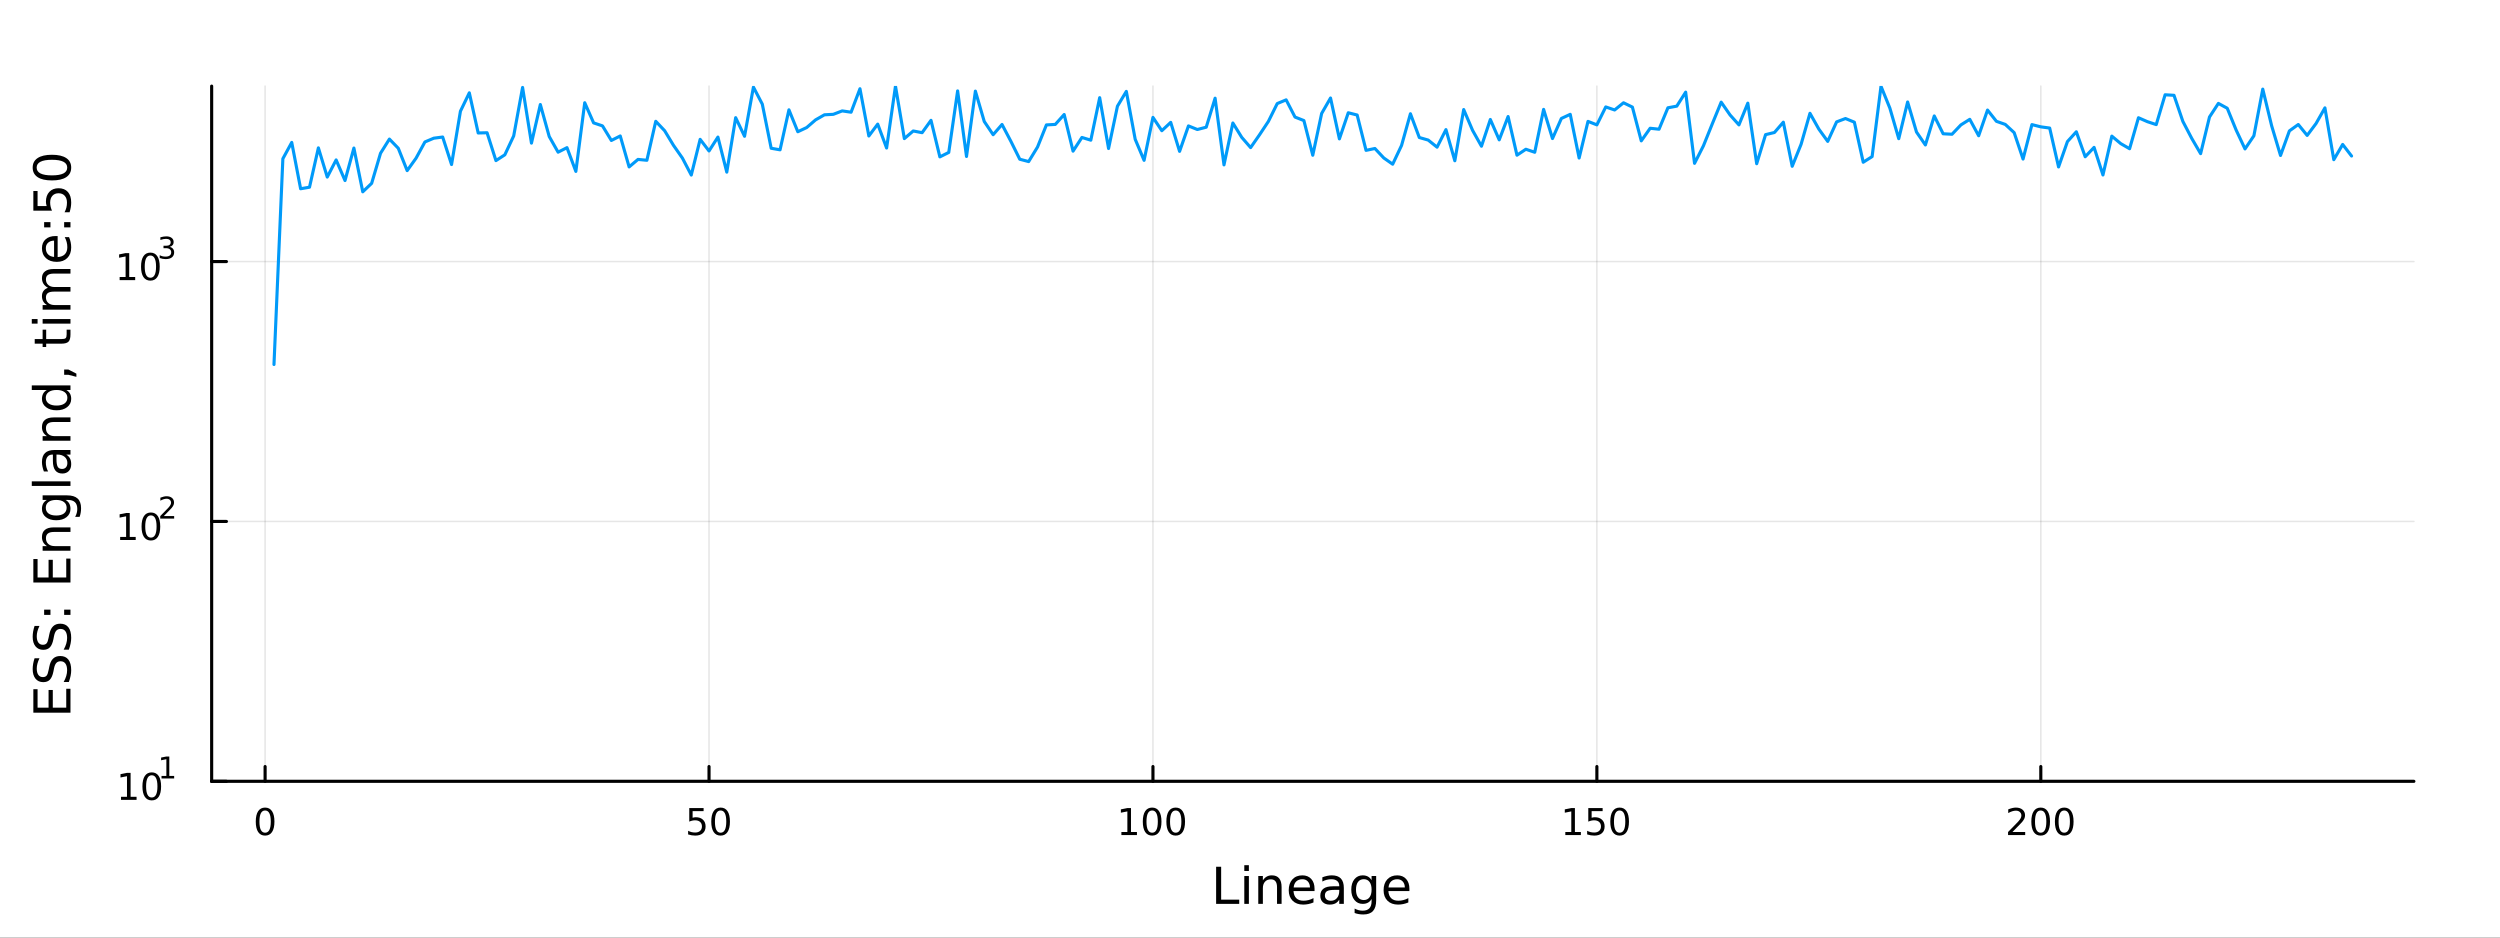 <?xml version="1.0" encoding="utf-8"?>
<svg xmlns="http://www.w3.org/2000/svg" xmlns:xlink="http://www.w3.org/1999/xlink" width="800" height="300" viewBox="0 0 3200 1200">
<rect x="0" y="0" width="3200" height="1200" fill="#333333" stroke="none"/>
<defs>
  <clipPath id="clip110">
    <rect x="0" y="0" width="3200" height="1200"/>
  </clipPath>
</defs>
<path clip-path="url(#clip110)" d="
M0 1200 L3200 1200 L3200 0 L0 0  Z
  " fill="#ffffff" fill-rule="evenodd" fill-opacity="1"/>
<defs>
  <clipPath id="clip111">
    <rect x="640" y="0" width="2241" height="1200"/>
  </clipPath>
</defs>
<path clip-path="url(#clip110)" d="
M270.918 1000.1 L3089.76 1000.1 L3089.76 110.236 L270.918 110.236  Z
  " fill="#ffffff" fill-rule="evenodd" fill-opacity="1"/>
<defs>
  <clipPath id="clip112">
    <rect x="270" y="110" width="2820" height="891"/>
  </clipPath>
</defs>
<polyline clip-path="url(#clip112)" style="stroke:#000000; stroke-linecap:round; stroke-linejoin:round; stroke-width:2; stroke-opacity:0.1; fill:none" points="
  339.332,1000.1 339.332,110.236 
  "/>
<polyline clip-path="url(#clip112)" style="stroke:#000000; stroke-linecap:round; stroke-linejoin:round; stroke-width:2; stroke-opacity:0.1; fill:none" points="
  907.556,1000.1 907.556,110.236 
  "/>
<polyline clip-path="url(#clip112)" style="stroke:#000000; stroke-linecap:round; stroke-linejoin:round; stroke-width:2; stroke-opacity:0.1; fill:none" points="
  1475.78,1000.1 1475.78,110.236 
  "/>
<polyline clip-path="url(#clip112)" style="stroke:#000000; stroke-linecap:round; stroke-linejoin:round; stroke-width:2; stroke-opacity:0.1; fill:none" points="
  2044,1000.1 2044,110.236 
  "/>
<polyline clip-path="url(#clip112)" style="stroke:#000000; stroke-linecap:round; stroke-linejoin:round; stroke-width:2; stroke-opacity:0.1; fill:none" points="
  2612.23,1000.1 2612.23,110.236 
  "/>
<polyline clip-path="url(#clip110)" style="stroke:#000000; stroke-linecap:round; stroke-linejoin:round; stroke-width:4; stroke-opacity:1; fill:none" points="
  270.918,1000.1 3089.76,1000.1 
  "/>
<polyline clip-path="url(#clip110)" style="stroke:#000000; stroke-linecap:round; stroke-linejoin:round; stroke-width:4; stroke-opacity:1; fill:none" points="
  339.332,1000.1 339.332,981.2 
  "/>
<polyline clip-path="url(#clip110)" style="stroke:#000000; stroke-linecap:round; stroke-linejoin:round; stroke-width:4; stroke-opacity:1; fill:none" points="
  907.556,1000.1 907.556,981.2 
  "/>
<polyline clip-path="url(#clip110)" style="stroke:#000000; stroke-linecap:round; stroke-linejoin:round; stroke-width:4; stroke-opacity:1; fill:none" points="
  1475.78,1000.1 1475.78,981.2 
  "/>
<polyline clip-path="url(#clip110)" style="stroke:#000000; stroke-linecap:round; stroke-linejoin:round; stroke-width:4; stroke-opacity:1; fill:none" points="
  2044,1000.1 2044,981.2 
  "/>
<polyline clip-path="url(#clip110)" style="stroke:#000000; stroke-linecap:round; stroke-linejoin:round; stroke-width:4; stroke-opacity:1; fill:none" points="
  2612.23,1000.1 2612.23,981.2 
  "/>
<path clip-path="url(#clip110)" d="M339.332 1037.42 Q335.721 1037.42 333.892 1040.98 Q332.086 1044.52 332.086 1051.65 Q332.086 1058.76 333.892 1062.32 Q335.721 1065.87 339.332 1065.87 Q342.966 1065.87 344.772 1062.32 Q346.6 1058.76 346.6 1051.65 Q346.6 1044.52 344.772 1040.98 Q342.966 1037.42 339.332 1037.42 M339.332 1033.71 Q345.142 1033.71 348.198 1038.32 Q351.276 1042.9 351.276 1051.65 Q351.276 1060.38 348.198 1064.99 Q345.142 1069.57 339.332 1069.57 Q333.522 1069.57 330.443 1064.99 Q327.387 1060.38 327.387 1051.65 Q327.387 1042.9 330.443 1038.32 Q333.522 1033.71 339.332 1033.71 Z" fill="#000000" fill-rule="evenodd" fill-opacity="1" /><path clip-path="url(#clip110)" d="M882.255 1034.34 L900.612 1034.34 L900.612 1038.27 L886.538 1038.27 L886.538 1046.75 Q887.556 1046.4 888.575 1046.24 Q889.593 1046.05 890.612 1046.05 Q896.399 1046.05 899.778 1049.22 Q903.158 1052.39 903.158 1057.81 Q903.158 1063.39 899.686 1066.49 Q896.213 1069.57 889.894 1069.57 Q887.718 1069.57 885.45 1069.2 Q883.204 1068.83 880.797 1068.09 L880.797 1063.39 Q882.88 1064.52 885.102 1065.08 Q887.325 1065.63 889.801 1065.63 Q893.806 1065.63 896.144 1063.53 Q898.482 1061.42 898.482 1057.81 Q898.482 1054.2 896.144 1052.09 Q893.806 1049.99 889.801 1049.99 Q887.926 1049.99 886.051 1050.4 Q884.2 1050.82 882.255 1051.7 L882.255 1034.34 Z" fill="#000000" fill-rule="evenodd" fill-opacity="1" /><path clip-path="url(#clip110)" d="M922.371 1037.42 Q918.76 1037.42 916.931 1040.98 Q915.125 1044.52 915.125 1051.65 Q915.125 1058.76 916.931 1062.32 Q918.76 1065.87 922.371 1065.87 Q926.005 1065.87 927.81 1062.32 Q929.639 1058.76 929.639 1051.65 Q929.639 1044.52 927.81 1040.98 Q926.005 1037.42 922.371 1037.42 M922.371 1033.71 Q928.181 1033.71 931.236 1038.32 Q934.315 1042.9 934.315 1051.65 Q934.315 1060.38 931.236 1064.99 Q928.181 1069.57 922.371 1069.57 Q916.561 1069.57 913.482 1064.99 Q910.426 1060.38 910.426 1051.65 Q910.426 1042.9 913.482 1038.32 Q916.561 1033.71 922.371 1033.71 Z" fill="#000000" fill-rule="evenodd" fill-opacity="1" /><path clip-path="url(#clip110)" d="M1435.39 1064.96 L1443.03 1064.96 L1443.03 1038.6 L1434.72 1040.26 L1434.72 1036 L1442.98 1034.34 L1447.66 1034.34 L1447.66 1064.96 L1455.29 1064.96 L1455.29 1068.9 L1435.39 1068.9 L1435.39 1064.96 Z" fill="#000000" fill-rule="evenodd" fill-opacity="1" /><path clip-path="url(#clip110)" d="M1474.74 1037.42 Q1471.13 1037.42 1469.3 1040.98 Q1467.49 1044.52 1467.49 1051.65 Q1467.49 1058.76 1469.3 1062.32 Q1471.13 1065.87 1474.74 1065.87 Q1478.37 1065.87 1480.18 1062.32 Q1482.01 1058.76 1482.01 1051.65 Q1482.01 1044.52 1480.18 1040.98 Q1478.37 1037.42 1474.74 1037.42 M1474.74 1033.71 Q1480.55 1033.71 1483.6 1038.32 Q1486.68 1042.9 1486.68 1051.65 Q1486.68 1060.38 1483.6 1064.99 Q1480.55 1069.57 1474.74 1069.57 Q1468.93 1069.57 1465.85 1064.99 Q1462.79 1060.38 1462.79 1051.65 Q1462.79 1042.9 1465.85 1038.32 Q1468.93 1033.71 1474.74 1033.71 Z" fill="#000000" fill-rule="evenodd" fill-opacity="1" /><path clip-path="url(#clip110)" d="M1504.9 1037.42 Q1501.29 1037.42 1499.46 1040.98 Q1497.65 1044.52 1497.65 1051.65 Q1497.65 1058.76 1499.46 1062.32 Q1501.29 1065.87 1504.9 1065.87 Q1508.53 1065.87 1510.34 1062.32 Q1512.17 1058.76 1512.17 1051.65 Q1512.17 1044.52 1510.34 1040.98 Q1508.53 1037.42 1504.9 1037.42 M1504.9 1033.71 Q1510.71 1033.71 1513.77 1038.32 Q1516.84 1042.9 1516.84 1051.65 Q1516.84 1060.38 1513.77 1064.99 Q1510.71 1069.57 1504.9 1069.57 Q1499.09 1069.57 1496.01 1064.99 Q1492.96 1060.38 1492.96 1051.65 Q1492.96 1042.9 1496.01 1038.32 Q1499.09 1033.71 1504.9 1033.71 Z" fill="#000000" fill-rule="evenodd" fill-opacity="1" /><path clip-path="url(#clip110)" d="M2003.61 1064.96 L2011.25 1064.96 L2011.25 1038.6 L2002.94 1040.26 L2002.94 1036 L2011.2 1034.34 L2015.88 1034.34 L2015.88 1064.96 L2023.52 1064.96 L2023.52 1068.9 L2003.61 1068.9 L2003.61 1064.96 Z" fill="#000000" fill-rule="evenodd" fill-opacity="1" /><path clip-path="url(#clip110)" d="M2033.01 1034.34 L2051.37 1034.34 L2051.37 1038.27 L2037.29 1038.27 L2037.29 1046.75 Q2038.31 1046.4 2039.33 1046.24 Q2040.35 1046.05 2041.37 1046.05 Q2047.15 1046.05 2050.53 1049.22 Q2053.91 1052.39 2053.91 1057.81 Q2053.91 1063.39 2050.44 1066.49 Q2046.97 1069.57 2040.65 1069.57 Q2038.47 1069.57 2036.2 1069.2 Q2033.96 1068.83 2031.55 1068.09 L2031.55 1063.39 Q2033.63 1064.52 2035.86 1065.08 Q2038.08 1065.63 2040.56 1065.63 Q2044.56 1065.63 2046.9 1063.53 Q2049.24 1061.42 2049.24 1057.81 Q2049.24 1054.2 2046.9 1052.09 Q2044.56 1049.99 2040.56 1049.99 Q2038.68 1049.99 2036.81 1050.4 Q2034.95 1050.82 2033.01 1051.7 L2033.01 1034.34 Z" fill="#000000" fill-rule="evenodd" fill-opacity="1" /><path clip-path="url(#clip110)" d="M2073.12 1037.42 Q2069.51 1037.42 2067.68 1040.98 Q2065.88 1044.52 2065.88 1051.65 Q2065.88 1058.76 2067.68 1062.32 Q2069.51 1065.87 2073.12 1065.87 Q2076.76 1065.87 2078.56 1062.32 Q2080.39 1058.76 2080.39 1051.65 Q2080.39 1044.52 2078.56 1040.98 Q2076.76 1037.42 2073.12 1037.42 M2073.12 1033.71 Q2078.93 1033.71 2081.99 1038.32 Q2085.07 1042.9 2085.07 1051.65 Q2085.07 1060.38 2081.99 1064.99 Q2078.93 1069.57 2073.12 1069.57 Q2067.31 1069.57 2064.24 1064.99 Q2061.18 1060.38 2061.18 1051.65 Q2061.18 1042.9 2064.24 1038.32 Q2067.31 1033.71 2073.12 1033.71 Z" fill="#000000" fill-rule="evenodd" fill-opacity="1" /><path clip-path="url(#clip110)" d="M2575.92 1064.96 L2592.24 1064.96 L2592.24 1068.9 L2570.3 1068.9 L2570.3 1064.96 Q2572.96 1062.21 2577.54 1057.58 Q2582.15 1052.93 2583.33 1051.58 Q2585.57 1049.06 2586.45 1047.32 Q2587.36 1045.56 2587.36 1043.87 Q2587.36 1041.12 2585.41 1039.38 Q2583.49 1037.65 2580.39 1037.65 Q2578.19 1037.65 2575.74 1038.41 Q2573.3 1039.18 2570.53 1040.73 L2570.53 1036 Q2573.35 1034.87 2575.8 1034.29 Q2578.26 1033.71 2580.3 1033.71 Q2585.67 1033.71 2588.86 1036.4 Q2592.05 1039.08 2592.05 1043.57 Q2592.05 1045.7 2591.24 1047.62 Q2590.46 1049.52 2588.35 1052.12 Q2587.77 1052.79 2584.67 1056 Q2581.57 1059.2 2575.92 1064.96 Z" fill="#000000" fill-rule="evenodd" fill-opacity="1" /><path clip-path="url(#clip110)" d="M2612.05 1037.42 Q2608.44 1037.42 2606.61 1040.98 Q2604.81 1044.52 2604.81 1051.65 Q2604.81 1058.76 2606.61 1062.32 Q2608.44 1065.87 2612.05 1065.87 Q2615.69 1065.87 2617.49 1062.32 Q2619.32 1058.76 2619.32 1051.65 Q2619.32 1044.52 2617.49 1040.98 Q2615.69 1037.42 2612.05 1037.42 M2612.05 1033.71 Q2617.86 1033.71 2620.92 1038.32 Q2624 1042.9 2624 1051.65 Q2624 1060.38 2620.92 1064.99 Q2617.86 1069.57 2612.05 1069.57 Q2606.24 1069.57 2603.17 1064.99 Q2600.11 1060.38 2600.11 1051.65 Q2600.11 1042.9 2603.17 1038.32 Q2606.24 1033.71 2612.05 1033.71 Z" fill="#000000" fill-rule="evenodd" fill-opacity="1" /><path clip-path="url(#clip110)" d="M2642.22 1037.42 Q2638.61 1037.42 2636.78 1040.98 Q2634.97 1044.52 2634.97 1051.65 Q2634.97 1058.76 2636.78 1062.32 Q2638.61 1065.87 2642.22 1065.87 Q2645.85 1065.87 2647.66 1062.32 Q2649.48 1058.76 2649.48 1051.65 Q2649.48 1044.52 2647.66 1040.98 Q2645.85 1037.42 2642.22 1037.42 M2642.22 1033.71 Q2648.03 1033.71 2651.08 1038.32 Q2654.16 1042.9 2654.16 1051.65 Q2654.16 1060.38 2651.08 1064.99 Q2648.03 1069.57 2642.22 1069.57 Q2636.41 1069.57 2633.33 1064.99 Q2630.27 1060.38 2630.27 1051.65 Q2630.27 1042.9 2633.33 1038.32 Q2636.41 1033.71 2642.22 1033.71 Z" fill="#000000" fill-rule="evenodd" fill-opacity="1" /><path clip-path="url(#clip110)" d="M1556.64 1109.44 L1563.07 1109.44 L1563.07 1151.55 L1586.21 1151.55 L1586.21 1156.96 L1556.64 1156.96 L1556.64 1109.44 Z" fill="#000000" fill-rule="evenodd" fill-opacity="1" /><path clip-path="url(#clip110)" d="M1592.7 1121.31 L1598.56 1121.31 L1598.56 1156.96 L1592.7 1156.96 L1592.7 1121.31 M1592.7 1107.44 L1598.56 1107.44 L1598.56 1114.85 L1592.7 1114.85 L1592.7 1107.44 Z" fill="#000000" fill-rule="evenodd" fill-opacity="1" /><path clip-path="url(#clip110)" d="M1640.44 1135.45 L1640.44 1156.96 L1634.59 1156.96 L1634.59 1135.64 Q1634.59 1130.58 1632.61 1128.06 Q1630.64 1125.55 1626.69 1125.55 Q1621.95 1125.55 1619.21 1128.57 Q1616.48 1131.59 1616.48 1136.81 L1616.48 1156.96 L1610.59 1156.96 L1610.59 1121.31 L1616.48 1121.31 L1616.48 1126.85 Q1618.58 1123.64 1621.41 1122.05 Q1624.27 1120.45 1628 1120.45 Q1634.14 1120.45 1637.29 1124.27 Q1640.44 1128.06 1640.44 1135.45 Z" fill="#000000" fill-rule="evenodd" fill-opacity="1" /><path clip-path="url(#clip110)" d="M1682.62 1137.67 L1682.62 1140.54 L1655.69 1140.54 Q1656.07 1146.59 1659.32 1149.77 Q1662.6 1152.92 1668.42 1152.92 Q1671.79 1152.92 1674.95 1152.09 Q1678.13 1151.26 1681.25 1149.61 L1681.25 1155.15 Q1678.1 1156.48 1674.79 1157.18 Q1671.48 1157.88 1668.07 1157.88 Q1659.54 1157.88 1654.54 1152.92 Q1649.58 1147.95 1649.58 1139.49 Q1649.58 1130.74 1654.29 1125.61 Q1659.03 1120.45 1667.05 1120.45 Q1674.25 1120.45 1678.42 1125.1 Q1682.62 1129.72 1682.62 1137.67 M1676.76 1135.95 Q1676.7 1131.15 1674.05 1128.28 Q1671.44 1125.42 1667.12 1125.42 Q1662.21 1125.42 1659.25 1128.19 Q1656.33 1130.96 1655.88 1135.99 L1676.76 1135.95 Z" fill="#000000" fill-rule="evenodd" fill-opacity="1" /><path clip-path="url(#clip110)" d="M1708.43 1139.04 Q1701.33 1139.04 1698.59 1140.67 Q1695.86 1142.29 1695.86 1146.2 Q1695.86 1149.32 1697.89 1151.17 Q1699.96 1152.98 1703.5 1152.98 Q1708.37 1152.98 1711.29 1149.55 Q1714.25 1146.08 1714.25 1140.35 L1714.25 1139.04 L1708.43 1139.04 M1720.11 1136.62 L1720.11 1156.96 L1714.25 1156.96 L1714.25 1151.55 Q1712.25 1154.8 1709.26 1156.36 Q1706.27 1157.88 1701.94 1157.88 Q1696.46 1157.88 1693.22 1154.83 Q1690 1151.74 1690 1146.59 Q1690 1140.57 1694.01 1137.51 Q1698.05 1134.46 1706.04 1134.46 L1714.25 1134.46 L1714.25 1133.89 Q1714.25 1129.84 1711.58 1127.65 Q1708.94 1125.42 1704.13 1125.42 Q1701.08 1125.42 1698.18 1126.15 Q1695.28 1126.88 1692.61 1128.35 L1692.61 1122.94 Q1695.83 1121.7 1698.85 1121.09 Q1701.87 1120.45 1704.74 1120.45 Q1712.47 1120.45 1716.29 1124.46 Q1720.11 1128.48 1720.11 1136.62 Z" fill="#000000" fill-rule="evenodd" fill-opacity="1" /><path clip-path="url(#clip110)" d="M1755.63 1138.72 Q1755.63 1132.36 1752.99 1128.86 Q1750.38 1125.36 1745.64 1125.36 Q1740.93 1125.36 1738.28 1128.86 Q1735.67 1132.36 1735.67 1138.72 Q1735.67 1145.06 1738.28 1148.56 Q1740.93 1152.06 1745.64 1152.06 Q1750.38 1152.06 1752.99 1148.56 Q1755.63 1145.06 1755.63 1138.72 M1761.49 1152.54 Q1761.49 1161.64 1757.45 1166.06 Q1753.4 1170.52 1745.06 1170.52 Q1741.98 1170.52 1739.24 1170.04 Q1736.5 1169.6 1733.92 1168.64 L1733.92 1162.95 Q1736.5 1164.35 1739.02 1165.01 Q1741.53 1165.68 1744.14 1165.68 Q1749.9 1165.68 1752.77 1162.66 Q1755.63 1159.67 1755.63 1153.59 L1755.63 1150.69 Q1753.82 1153.84 1750.98 1155.4 Q1748.15 1156.96 1744.2 1156.96 Q1737.65 1156.96 1733.64 1151.96 Q1729.63 1146.97 1729.63 1138.72 Q1729.63 1130.45 1733.64 1125.45 Q1737.65 1120.45 1744.2 1120.45 Q1748.15 1120.45 1750.98 1122.01 Q1753.82 1123.57 1755.63 1126.72 L1755.63 1121.31 L1761.49 1121.31 L1761.49 1152.54 Z" fill="#000000" fill-rule="evenodd" fill-opacity="1" /><path clip-path="url(#clip110)" d="M1804.04 1137.67 L1804.04 1140.54 L1777.12 1140.54 Q1777.5 1146.59 1780.74 1149.77 Q1784.02 1152.92 1789.85 1152.92 Q1793.22 1152.92 1796.37 1152.09 Q1799.55 1151.26 1802.67 1149.61 L1802.67 1155.15 Q1799.52 1156.48 1796.21 1157.18 Q1792.9 1157.88 1789.5 1157.88 Q1780.97 1157.88 1775.97 1152.92 Q1771 1147.95 1771 1139.49 Q1771 1130.74 1775.71 1125.61 Q1780.46 1120.45 1788.48 1120.45 Q1795.67 1120.45 1799.84 1125.1 Q1804.04 1129.72 1804.04 1137.67 M1798.19 1135.95 Q1798.12 1131.15 1795.48 1128.28 Q1792.87 1125.42 1788.54 1125.42 Q1783.64 1125.42 1780.68 1128.19 Q1777.75 1130.96 1777.31 1135.99 L1798.19 1135.95 Z" fill="#000000" fill-rule="evenodd" fill-opacity="1" /><polyline clip-path="url(#clip112)" style="stroke:#000000; stroke-linecap:round; stroke-linejoin:round; stroke-width:2; stroke-opacity:0.1; fill:none" points="
  270.918,1000.1 3089.76,1000.1 
  "/>
<polyline clip-path="url(#clip112)" style="stroke:#000000; stroke-linecap:round; stroke-linejoin:round; stroke-width:2; stroke-opacity:0.1; fill:none" points="
  270.918,667.453 3089.76,667.453 
  "/>
<polyline clip-path="url(#clip112)" style="stroke:#000000; stroke-linecap:round; stroke-linejoin:round; stroke-width:2; stroke-opacity:0.1; fill:none" points="
  270.918,334.809 3089.76,334.809 
  "/>
<polyline clip-path="url(#clip110)" style="stroke:#000000; stroke-linecap:round; stroke-linejoin:round; stroke-width:4; stroke-opacity:1; fill:none" points="
  270.918,1000.1 270.918,110.236 
  "/>
<polyline clip-path="url(#clip110)" style="stroke:#000000; stroke-linecap:round; stroke-linejoin:round; stroke-width:4; stroke-opacity:1; fill:none" points="
  270.918,1000.1 289.815,1000.1 
  "/>
<polyline clip-path="url(#clip110)" style="stroke:#000000; stroke-linecap:round; stroke-linejoin:round; stroke-width:4; stroke-opacity:1; fill:none" points="
  270.918,667.453 289.815,667.453 
  "/>
<polyline clip-path="url(#clip110)" style="stroke:#000000; stroke-linecap:round; stroke-linejoin:round; stroke-width:4; stroke-opacity:1; fill:none" points="
  270.918,334.809 289.815,334.809 
  "/>
<path clip-path="url(#clip110)" d="M154.902 1019.89 L162.54 1019.89 L162.54 993.525 L154.23 995.191 L154.23 990.932 L162.494 989.265 L167.17 989.265 L167.17 1019.89 L174.809 1019.89 L174.809 1023.83 L154.902 1023.83 L154.902 1019.89 Z" fill="#000000" fill-rule="evenodd" fill-opacity="1" /><path clip-path="url(#clip110)" d="M194.253 992.344 Q190.642 992.344 188.813 995.909 Q187.008 999.45 187.008 1006.58 Q187.008 1013.69 188.813 1017.25 Q190.642 1020.79 194.253 1020.79 Q197.887 1020.79 199.693 1017.25 Q201.522 1013.69 201.522 1006.58 Q201.522 999.45 199.693 995.909 Q197.887 992.344 194.253 992.344 M194.253 988.64 Q200.063 988.64 203.119 993.247 Q206.198 997.83 206.198 1006.58 Q206.198 1015.31 203.119 1019.91 Q200.063 1024.5 194.253 1024.5 Q188.443 1024.5 185.364 1019.91 Q182.309 1015.31 182.309 1006.58 Q182.309 997.83 185.364 993.247 Q188.443 988.64 194.253 988.64 Z" fill="#000000" fill-rule="evenodd" fill-opacity="1" /><path clip-path="url(#clip110)" d="M206.743 993.218 L212.95 993.218 L212.95 971.796 L206.198 973.15 L206.198 969.689 L212.912 968.335 L216.711 968.335 L216.711 993.218 L222.918 993.218 L222.918 996.415 L206.743 996.415 L206.743 993.218 Z" fill="#000000" fill-rule="evenodd" fill-opacity="1" /><path clip-path="url(#clip110)" d="M153.792 687.246 L161.431 687.246 L161.431 660.88 L153.121 662.547 L153.121 658.288 L161.384 656.621 L166.06 656.621 L166.06 687.246 L173.699 687.246 L173.699 691.181 L153.792 691.181 L153.792 687.246 Z" fill="#000000" fill-rule="evenodd" fill-opacity="1" /><path clip-path="url(#clip110)" d="M193.143 659.7 Q189.532 659.7 187.704 663.265 Q185.898 666.806 185.898 673.936 Q185.898 681.042 187.704 684.607 Q189.532 688.149 193.143 688.149 Q196.778 688.149 198.583 684.607 Q200.412 681.042 200.412 673.936 Q200.412 666.806 198.583 663.265 Q196.778 659.7 193.143 659.7 M193.143 655.996 Q198.954 655.996 202.009 660.603 Q205.088 665.186 205.088 673.936 Q205.088 682.663 202.009 687.269 Q198.954 691.852 193.143 691.852 Q187.333 691.852 184.255 687.269 Q181.199 682.663 181.199 673.936 Q181.199 665.186 184.255 660.603 Q187.333 655.996 193.143 655.996 Z" fill="#000000" fill-rule="evenodd" fill-opacity="1" /><path clip-path="url(#clip110)" d="M209.658 660.573 L222.918 660.573 L222.918 663.771 L205.088 663.771 L205.088 660.573 Q207.251 658.335 210.975 654.574 Q214.717 650.793 215.677 649.702 Q217.501 647.652 218.216 646.242 Q218.949 644.812 218.949 643.439 Q218.949 641.201 217.369 639.791 Q215.808 638.38 213.288 638.38 Q211.501 638.38 209.508 639.001 Q207.533 639.622 205.276 640.882 L205.276 637.045 Q207.57 636.123 209.564 635.653 Q211.558 635.183 213.213 635.183 Q217.576 635.183 220.172 637.365 Q222.767 639.546 222.767 643.195 Q222.767 644.925 222.109 646.486 Q221.469 648.029 219.758 650.135 Q219.288 650.68 216.767 653.295 Q214.247 655.89 209.658 660.573 Z" fill="#000000" fill-rule="evenodd" fill-opacity="1" /><path clip-path="url(#clip110)" d="M153.134 354.602 L160.772 354.602 L160.772 328.236 L152.462 329.903 L152.462 325.644 L160.726 323.977 L165.402 323.977 L165.402 354.602 L173.041 354.602 L173.041 358.537 L153.134 358.537 L153.134 354.602 Z" fill="#000000" fill-rule="evenodd" fill-opacity="1" /><path clip-path="url(#clip110)" d="M192.485 327.056 Q188.874 327.056 187.045 330.62 Q185.24 334.162 185.24 341.292 Q185.24 348.398 187.045 351.963 Q188.874 355.504 192.485 355.504 Q196.119 355.504 197.925 351.963 Q199.754 348.398 199.754 341.292 Q199.754 334.162 197.925 330.62 Q196.119 327.056 192.485 327.056 M192.485 323.352 Q198.295 323.352 201.351 327.958 Q204.43 332.542 204.43 341.292 Q204.43 350.018 201.351 354.625 Q198.295 359.208 192.485 359.208 Q186.675 359.208 183.596 354.625 Q180.541 350.018 180.541 341.292 Q180.541 332.542 183.596 327.958 Q186.675 323.352 192.485 323.352 Z" fill="#000000" fill-rule="evenodd" fill-opacity="1" /><path clip-path="url(#clip110)" d="M217.125 315.986 Q219.852 316.569 221.375 318.412 Q222.918 320.256 222.918 322.964 Q222.918 327.12 220.059 329.396 Q217.2 331.672 211.934 331.672 Q210.166 331.672 208.285 331.315 Q206.423 330.976 204.43 330.28 L204.43 326.613 Q206.009 327.534 207.89 328.004 Q209.771 328.475 211.821 328.475 Q215.395 328.475 217.256 327.064 Q219.137 325.653 219.137 322.964 Q219.137 320.481 217.388 319.089 Q215.658 317.679 212.555 317.679 L209.282 317.679 L209.282 314.557 L212.705 314.557 Q215.507 314.557 216.993 313.447 Q218.479 312.319 218.479 310.212 Q218.479 308.049 216.937 306.902 Q215.413 305.736 212.555 305.736 Q210.994 305.736 209.207 306.075 Q207.42 306.413 205.276 307.128 L205.276 303.742 Q207.439 303.14 209.32 302.84 Q211.219 302.539 212.893 302.539 Q217.219 302.539 219.739 304.513 Q222.259 306.469 222.259 309.817 Q222.259 312.149 220.924 313.767 Q219.589 315.366 217.125 315.986 Z" fill="#000000" fill-rule="evenodd" fill-opacity="1" /><path clip-path="url(#clip110)" d="M42.686 912.235 L42.686 882.189 L48.097 882.189 L48.097 905.806 L62.165 905.806 L62.165 883.176 L67.576 883.176 L67.576 905.806 L84.795 905.806 L84.795 881.616 L90.206 881.616 L90.206 912.235 L42.686 912.235 Z" fill="#000000" fill-rule="evenodd" fill-opacity="1" /><path clip-path="url(#clip110)" d="M44.246 842.563 L50.516 842.563 Q48.766 846.223 47.906 849.47 Q47.047 852.716 47.047 855.74 Q47.047 860.991 49.084 863.856 Q51.121 866.689 54.877 866.689 Q58.028 866.689 59.651 864.811 Q61.242 862.901 62.229 857.618 L63.025 853.735 Q64.393 846.541 67.863 843.136 Q71.3 839.698 77.093 839.698 Q84 839.698 87.564 844.345 Q91.129 848.96 91.129 857.904 Q91.129 861.278 90.365 865.097 Q89.602 868.885 88.106 872.959 L81.485 872.959 Q83.681 869.044 84.795 865.288 Q85.909 861.533 85.909 857.904 Q85.909 852.398 83.745 849.406 Q81.581 846.414 77.57 846.414 Q74.069 846.414 72.096 848.578 Q70.123 850.711 69.136 855.612 L68.372 859.527 Q66.94 866.721 63.884 869.935 Q60.828 873.15 55.386 873.15 Q49.084 873.15 45.455 868.726 Q41.827 864.27 41.827 856.472 Q41.827 853.13 42.432 849.66 Q43.036 846.191 44.246 842.563 Z" fill="#000000" fill-rule="evenodd" fill-opacity="1" /><path clip-path="url(#clip110)" d="M44.246 801.186 L50.516 801.186 Q48.766 804.846 47.906 808.092 Q47.047 811.339 47.047 814.363 Q47.047 819.614 49.084 822.479 Q51.121 825.312 54.877 825.312 Q58.028 825.312 59.651 823.434 Q61.242 821.524 62.229 816.241 L63.025 812.357 Q64.393 805.164 67.863 801.759 Q71.3 798.321 77.093 798.321 Q84 798.321 87.564 802.968 Q91.129 807.583 91.129 816.527 Q91.129 819.901 90.365 823.72 Q89.602 827.508 88.106 831.582 L81.485 831.582 Q83.681 827.667 84.795 823.911 Q85.909 820.155 85.909 816.527 Q85.909 811.021 83.745 808.029 Q81.581 805.037 77.57 805.037 Q74.069 805.037 72.096 807.201 Q70.123 809.334 69.136 814.235 L68.372 818.15 Q66.94 825.343 63.884 828.558 Q60.828 831.773 55.386 831.773 Q49.084 831.773 45.455 827.349 Q41.827 822.893 41.827 815.095 Q41.827 811.753 42.432 808.283 Q43.036 804.814 44.246 801.186 Z" fill="#000000" fill-rule="evenodd" fill-opacity="1" /><path clip-path="url(#clip110)" d="M82.122 787.054 L82.122 780.338 L90.206 780.338 L90.206 787.054 L82.122 787.054 M56.5 787.054 L56.5 780.338 L64.584 780.338 L64.584 787.054 L56.5 787.054 Z" fill="#000000" fill-rule="evenodd" fill-opacity="1" /><path clip-path="url(#clip110)" d="M42.686 745.613 L42.686 715.567 L48.097 715.567 L48.097 739.184 L62.165 739.184 L62.165 716.554 L67.576 716.554 L67.576 739.184 L84.795 739.184 L84.795 714.994 L90.206 714.994 L90.206 745.613 L42.686 745.613 Z" fill="#000000" fill-rule="evenodd" fill-opacity="1" /><path clip-path="url(#clip110)" d="M68.69 675.049 L90.206 675.049 L90.206 680.906 L68.881 680.906 Q63.82 680.906 61.306 682.879 Q58.791 684.852 58.791 688.799 Q58.791 693.542 61.815 696.279 Q64.839 699.016 70.059 699.016 L90.206 699.016 L90.206 704.904 L54.558 704.904 L54.558 699.016 L60.096 699.016 Q56.882 696.915 55.29 694.083 Q53.699 691.218 53.699 687.494 Q53.699 681.351 57.518 678.2 Q61.306 675.049 68.69 675.049 Z" fill="#000000" fill-rule="evenodd" fill-opacity="1" /><path clip-path="url(#clip110)" d="M71.969 639.91 Q65.603 639.91 62.102 642.552 Q58.601 645.162 58.601 649.905 Q58.601 654.615 62.102 657.257 Q65.603 659.867 71.969 659.867 Q78.302 659.867 81.804 657.257 Q85.305 654.615 85.305 649.905 Q85.305 645.162 81.804 642.552 Q78.302 639.91 71.969 639.91 M85.782 634.054 Q94.885 634.054 99.309 638.096 Q103.765 642.138 103.765 650.478 Q103.765 653.565 103.288 656.302 Q102.842 659.039 101.887 661.617 L96.19 661.617 Q97.591 659.039 98.259 656.525 Q98.927 654.01 98.927 651.401 Q98.927 645.64 95.904 642.775 Q92.912 639.91 86.832 639.91 L83.936 639.91 Q87.087 641.725 88.647 644.557 Q90.206 647.39 90.206 651.337 Q90.206 657.894 85.209 661.904 Q80.212 665.914 71.969 665.914 Q63.693 665.914 58.696 661.904 Q53.699 657.894 53.699 651.337 Q53.699 647.39 55.259 644.557 Q56.818 641.725 59.969 639.91 L54.558 639.91 L54.558 634.054 L85.782 634.054 Z" fill="#000000" fill-rule="evenodd" fill-opacity="1" /><path clip-path="url(#clip110)" d="M40.681 621.991 L40.681 616.135 L90.206 616.135 L90.206 621.991 L40.681 621.991 Z" fill="#000000" fill-rule="evenodd" fill-opacity="1" /><path clip-path="url(#clip110)" d="M72.287 587.68 Q72.287 594.778 73.91 597.515 Q75.533 600.252 79.448 600.252 Q82.567 600.252 84.413 598.215 Q86.228 596.146 86.228 592.613 Q86.228 587.743 82.79 584.815 Q79.321 581.855 73.592 581.855 L72.287 581.855 L72.287 587.68 M69.868 575.999 L90.206 575.999 L90.206 581.855 L84.795 581.855 Q88.042 583.86 89.602 586.852 Q91.129 589.844 91.129 594.173 Q91.129 599.647 88.074 602.894 Q84.986 606.109 79.83 606.109 Q73.815 606.109 70.759 602.098 Q67.704 598.056 67.704 590.067 L67.704 581.855 L67.131 581.855 Q63.088 581.855 60.892 584.529 Q58.664 587.171 58.664 591.977 Q58.664 595.032 59.396 597.929 Q60.128 600.825 61.592 603.499 L56.182 603.499 Q54.94 600.284 54.336 597.26 Q53.699 594.236 53.699 591.372 Q53.699 583.638 57.709 579.818 Q61.72 575.999 69.868 575.999 Z" fill="#000000" fill-rule="evenodd" fill-opacity="1" /><path clip-path="url(#clip110)" d="M68.69 534.303 L90.206 534.303 L90.206 540.16 L68.881 540.16 Q63.82 540.16 61.306 542.133 Q58.791 544.107 58.791 548.053 Q58.791 552.796 61.815 555.533 Q64.839 558.27 70.059 558.27 L90.206 558.27 L90.206 564.159 L54.558 564.159 L54.558 558.27 L60.096 558.27 Q56.882 556.17 55.29 553.337 Q53.699 550.472 53.699 546.748 Q53.699 540.605 57.518 537.454 Q61.306 534.303 68.69 534.303 Z" fill="#000000" fill-rule="evenodd" fill-opacity="1" /><path clip-path="url(#clip110)" d="M59.969 499.165 L40.681 499.165 L40.681 493.308 L90.206 493.308 L90.206 499.165 L84.859 499.165 Q88.042 501.011 89.602 503.843 Q91.129 506.644 91.129 510.591 Q91.129 517.052 85.973 521.126 Q80.817 525.169 72.414 525.169 Q64.011 525.169 58.855 521.126 Q53.699 517.052 53.699 510.591 Q53.699 506.644 55.259 503.843 Q56.786 501.011 59.969 499.165 M72.414 519.121 Q78.875 519.121 82.567 516.479 Q86.228 513.806 86.228 509.159 Q86.228 504.512 82.567 501.838 Q78.875 499.165 72.414 499.165 Q65.953 499.165 62.293 501.838 Q58.601 504.512 58.601 509.159 Q58.601 513.806 62.293 516.479 Q65.953 519.121 72.414 519.121 Z" fill="#000000" fill-rule="evenodd" fill-opacity="1" /><path clip-path="url(#clip110)" d="M82.122 479.749 L82.122 473.033 L87.596 473.033 L97.781 478.253 L97.781 482.359 L87.596 479.749 L82.122 479.749 Z" fill="#000000" fill-rule="evenodd" fill-opacity="1" /><path clip-path="url(#clip110)" d="M44.437 434.012 L54.558 434.012 L54.558 421.949 L59.11 421.949 L59.11 434.012 L78.462 434.012 Q82.822 434.012 84.063 432.834 Q85.305 431.625 85.305 427.964 L85.305 421.949 L90.206 421.949 L90.206 427.964 Q90.206 434.744 87.692 437.322 Q85.145 439.9 78.462 439.9 L59.11 439.9 L59.11 444.197 L54.558 444.197 L54.558 439.9 L44.437 439.9 L44.437 434.012 Z" fill="#000000" fill-rule="evenodd" fill-opacity="1" /><path clip-path="url(#clip110)" d="M54.558 414.246 L54.558 408.39 L90.206 408.39 L90.206 414.246 L54.558 414.246 M40.681 414.246 L40.681 408.39 L48.097 408.39 L48.097 414.246 L40.681 414.246 Z" fill="#000000" fill-rule="evenodd" fill-opacity="1" /><path clip-path="url(#clip110)" d="M61.401 368.381 Q57.455 366.185 55.577 363.13 Q53.699 360.074 53.699 355.936 Q53.699 350.366 57.614 347.343 Q61.497 344.319 68.69 344.319 L90.206 344.319 L90.206 350.207 L68.881 350.207 Q63.757 350.207 61.274 352.021 Q58.791 353.836 58.791 357.56 Q58.791 362.111 61.815 364.753 Q64.839 367.395 70.059 367.395 L90.206 367.395 L90.206 373.283 L68.881 373.283 Q63.725 373.283 61.274 375.097 Q58.791 376.911 58.791 380.699 Q58.791 385.187 61.847 387.828 Q64.871 390.47 70.059 390.47 L90.206 390.47 L90.206 396.359 L54.558 396.359 L54.558 390.47 L60.096 390.47 Q56.818 388.465 55.259 385.664 Q53.699 382.863 53.699 379.012 Q53.699 375.129 55.672 372.423 Q57.646 369.686 61.401 368.381 Z" fill="#000000" fill-rule="evenodd" fill-opacity="1" /><path clip-path="url(#clip110)" d="M70.918 302.146 L73.783 302.146 L73.783 329.073 Q79.83 328.691 83.013 325.445 Q86.164 322.166 86.164 316.342 Q86.164 312.968 85.337 309.817 Q84.509 306.634 82.854 303.515 L88.392 303.515 Q89.729 306.666 90.429 309.976 Q91.129 313.286 91.129 316.692 Q91.129 325.222 86.164 330.219 Q81.199 335.184 72.732 335.184 Q63.98 335.184 58.855 330.473 Q53.699 325.731 53.699 317.71 Q53.699 310.517 58.346 306.347 Q62.961 302.146 70.918 302.146 M69.2 308.002 Q64.393 308.066 61.529 310.708 Q58.664 313.318 58.664 317.647 Q58.664 322.548 61.433 325.508 Q64.202 328.436 69.231 328.882 L69.2 308.002 Z" fill="#000000" fill-rule="evenodd" fill-opacity="1" /><path clip-path="url(#clip110)" d="M82.122 291.038 L82.122 284.322 L90.206 284.322 L90.206 291.038 L82.122 291.038 M56.5 291.038 L56.5 284.322 L64.584 284.322 L64.584 291.038 L56.5 291.038 Z" fill="#000000" fill-rule="evenodd" fill-opacity="1" /><path clip-path="url(#clip110)" d="M42.686 269.681 L42.686 244.441 L48.097 244.441 L48.097 263.793 L59.746 263.793 Q59.269 262.392 59.046 260.992 Q58.791 259.591 58.791 258.191 Q58.791 250.234 63.152 245.587 Q67.513 240.94 74.96 240.94 Q82.631 240.94 86.896 245.714 Q91.129 250.488 91.129 259.178 Q91.129 262.169 90.62 265.289 Q90.111 268.376 89.092 271.686 L82.631 271.686 Q84.191 268.822 84.955 265.766 Q85.719 262.71 85.719 259.305 Q85.719 253.799 82.822 250.584 Q79.926 247.369 74.96 247.369 Q69.995 247.369 67.099 250.584 Q64.202 253.799 64.202 259.305 Q64.202 261.883 64.775 264.461 Q65.348 267.007 66.558 269.681 L42.686 269.681 Z" fill="#000000" fill-rule="evenodd" fill-opacity="1" /><path clip-path="url(#clip110)" d="M46.919 214.522 Q46.919 219.487 51.821 222.002 Q56.691 224.484 66.494 224.484 Q76.265 224.484 81.167 222.002 Q86.037 219.487 86.037 214.522 Q86.037 209.525 81.167 207.042 Q76.265 204.528 66.494 204.528 Q56.691 204.528 51.821 207.042 Q46.919 209.525 46.919 214.522 M41.827 214.522 Q41.827 206.533 48.161 202.332 Q54.463 198.099 66.494 198.099 Q78.493 198.099 84.827 202.332 Q91.129 206.533 91.129 214.522 Q91.129 222.511 84.827 226.744 Q78.493 230.946 66.494 230.946 Q54.463 230.946 48.161 226.744 Q41.827 222.511 41.827 214.522 Z" fill="#000000" fill-rule="evenodd" fill-opacity="1" /><polyline clip-path="url(#clip112)" style="stroke:#009af9; stroke-linecap:round; stroke-linejoin:round; stroke-width:4; stroke-opacity:1; fill:none" points="
  350.696,466.551 362.061,203.167 373.425,182.319 384.79,241.597 396.154,239.626 407.519,189.272 418.883,226.632 430.248,204.707 441.612,231.08 452.977,189.503 
  464.341,245.512 475.706,234.674 487.07,196.187 498.435,178.041 509.799,189.779 521.164,218.376 532.528,202.507 543.892,181.697 555.257,176.896 566.621,175.401 
  577.986,210.596 589.35,142.376 600.715,118.829 612.079,170.202 623.444,169.925 634.808,205.565 646.173,198.158 657.537,173.933 668.902,111.943 680.266,183.176 
  691.631,133.791 702.995,174.704 714.36,194.78 725.724,188.995 737.089,219.387 748.453,131.512 759.818,157.29 771.182,161.125 782.547,179.795 793.911,174.032 
  805.276,213.648 816.64,204.051 828.005,205.155 839.369,155.273 850.734,167.31 862.098,186.088 873.462,202.322 884.827,224.055 896.191,178.387 907.556,193.227 
  918.92,175.472 930.285,220.327 941.649,150.628 953.014,174.444 964.378,111.479 975.743,133.298 987.107,189.772 998.472,191.764 1009.84,140.579 1021.2,168.613 
  1032.57,163.244 1043.93,153.441 1055.29,146.95 1066.66,146.325 1078.02,141.953 1089.39,143.619 1100.75,113.589 1112.12,174.054 1123.48,158.874 1134.85,189.459 
  1146.21,110.236 1157.57,177.401 1168.94,167.646 1180.3,169.837 1191.67,154.035 1203.03,200.795 1214.4,195.108 1225.76,116.362 1237.13,200.267 1248.49,116.647 
  1259.85,155.511 1271.22,172.408 1282.58,159.336 1293.95,180.92 1305.31,203.814 1316.68,206.818 1328.04,188.193 1339.41,159.891 1350.77,159.255 1362.14,146.572 
  1373.5,193.462 1384.86,175.951 1396.23,179.414 1407.59,125.034 1418.96,190.076 1430.32,135.957 1441.69,116.986 1453.05,178.274 1464.42,205.22 1475.78,150.274 
  1487.14,167.289 1498.51,156.639 1509.87,193.739 1521.24,161.167 1532.6,165.775 1543.97,162.806 1555.33,125.702 1566.7,211.029 1578.06,157.439 1589.42,175.796 
  1600.79,188.919 1612.15,172.581 1623.52,155.434 1634.88,132.551 1646.25,127.83 1657.61,149.834 1668.98,154.319 1680.34,198.697 1691.71,145.209 1703.07,125.455 
  1714.43,177.754 1725.8,144.337 1737.16,147.232 1748.53,192.443 1759.89,190.079 1771.26,202.212 1782.62,210.174 1793.99,186.145 1805.35,145.601 1816.71,176.023 
  1828.08,179.29 1839.44,188.371 1850.81,165.934 1862.17,205.763 1873.54,140.234 1884.9,166.865 1896.27,187.153 1907.63,152.951 1918.99,178.995 1930.36,149.18 
  1941.72,198.636 1953.09,191.041 1964.45,194.886 1975.82,140.025 1987.18,177.335 1998.55,151.635 2009.91,146.35 2021.28,202.262 2032.64,155.379 2044,159.827 
  2055.37,136.883 2066.73,140.76 2078.1,131.558 2089.46,137.081 2100.83,180.292 2112.19,164.179 2123.56,165.38 2134.92,137.987 2146.28,135.849 2157.65,117.96 
  2169.01,209.057 2180.38,186.646 2191.74,158.479 2203.11,130.77 2214.47,147.144 2225.84,159.849 2237.2,132.053 2248.56,209.533 2259.93,172.345 2271.29,169.588 
  2282.66,156.394 2294.02,212.831 2305.39,184.677 2316.75,145.028 2328.12,165.242 2339.48,180.962 2350.85,156.021 2362.21,151.722 2373.57,156.379 2384.94,207.66 
  2396.3,200.446 2407.67,110.4 2419.03,138.438 2430.4,177.499 2441.76,130.526 2453.13,169.014 2464.49,185.546 2475.85,148.413 2487.22,171.223 2498.58,171.828 
  2509.95,159.887 2521.31,152.751 2532.68,173.766 2544.04,140.887 2555.41,155.283 2566.77,159.258 2578.13,169.783 2589.5,203.57 2600.86,159.496 2612.23,162.364 
  2623.59,163.917 2634.96,213.701 2646.32,181.204 2657.69,168.668 2669.05,200.633 2680.42,188.648 2691.78,223.955 2703.14,174.246 2714.51,183.797 2725.87,190.373 
  2737.24,150.713 2748.6,155.714 2759.97,159.483 2771.33,121.325 2782.7,121.99 2794.06,155.38 2805.42,177.115 2816.79,196.649 2828.15,149.763 2839.52,132.354 
  2850.88,138.572 2862.25,166.427 2873.61,190.615 2884.98,173.795 2896.34,114.083 2907.7,160.976 2919.07,198.996 2930.43,167.547 2941.8,159.372 2953.16,173.325 
  2964.53,158.104 2975.89,138.082 2987.26,204.378 2998.62,184.899 3009.99,199.702 
  "/>
</svg>

